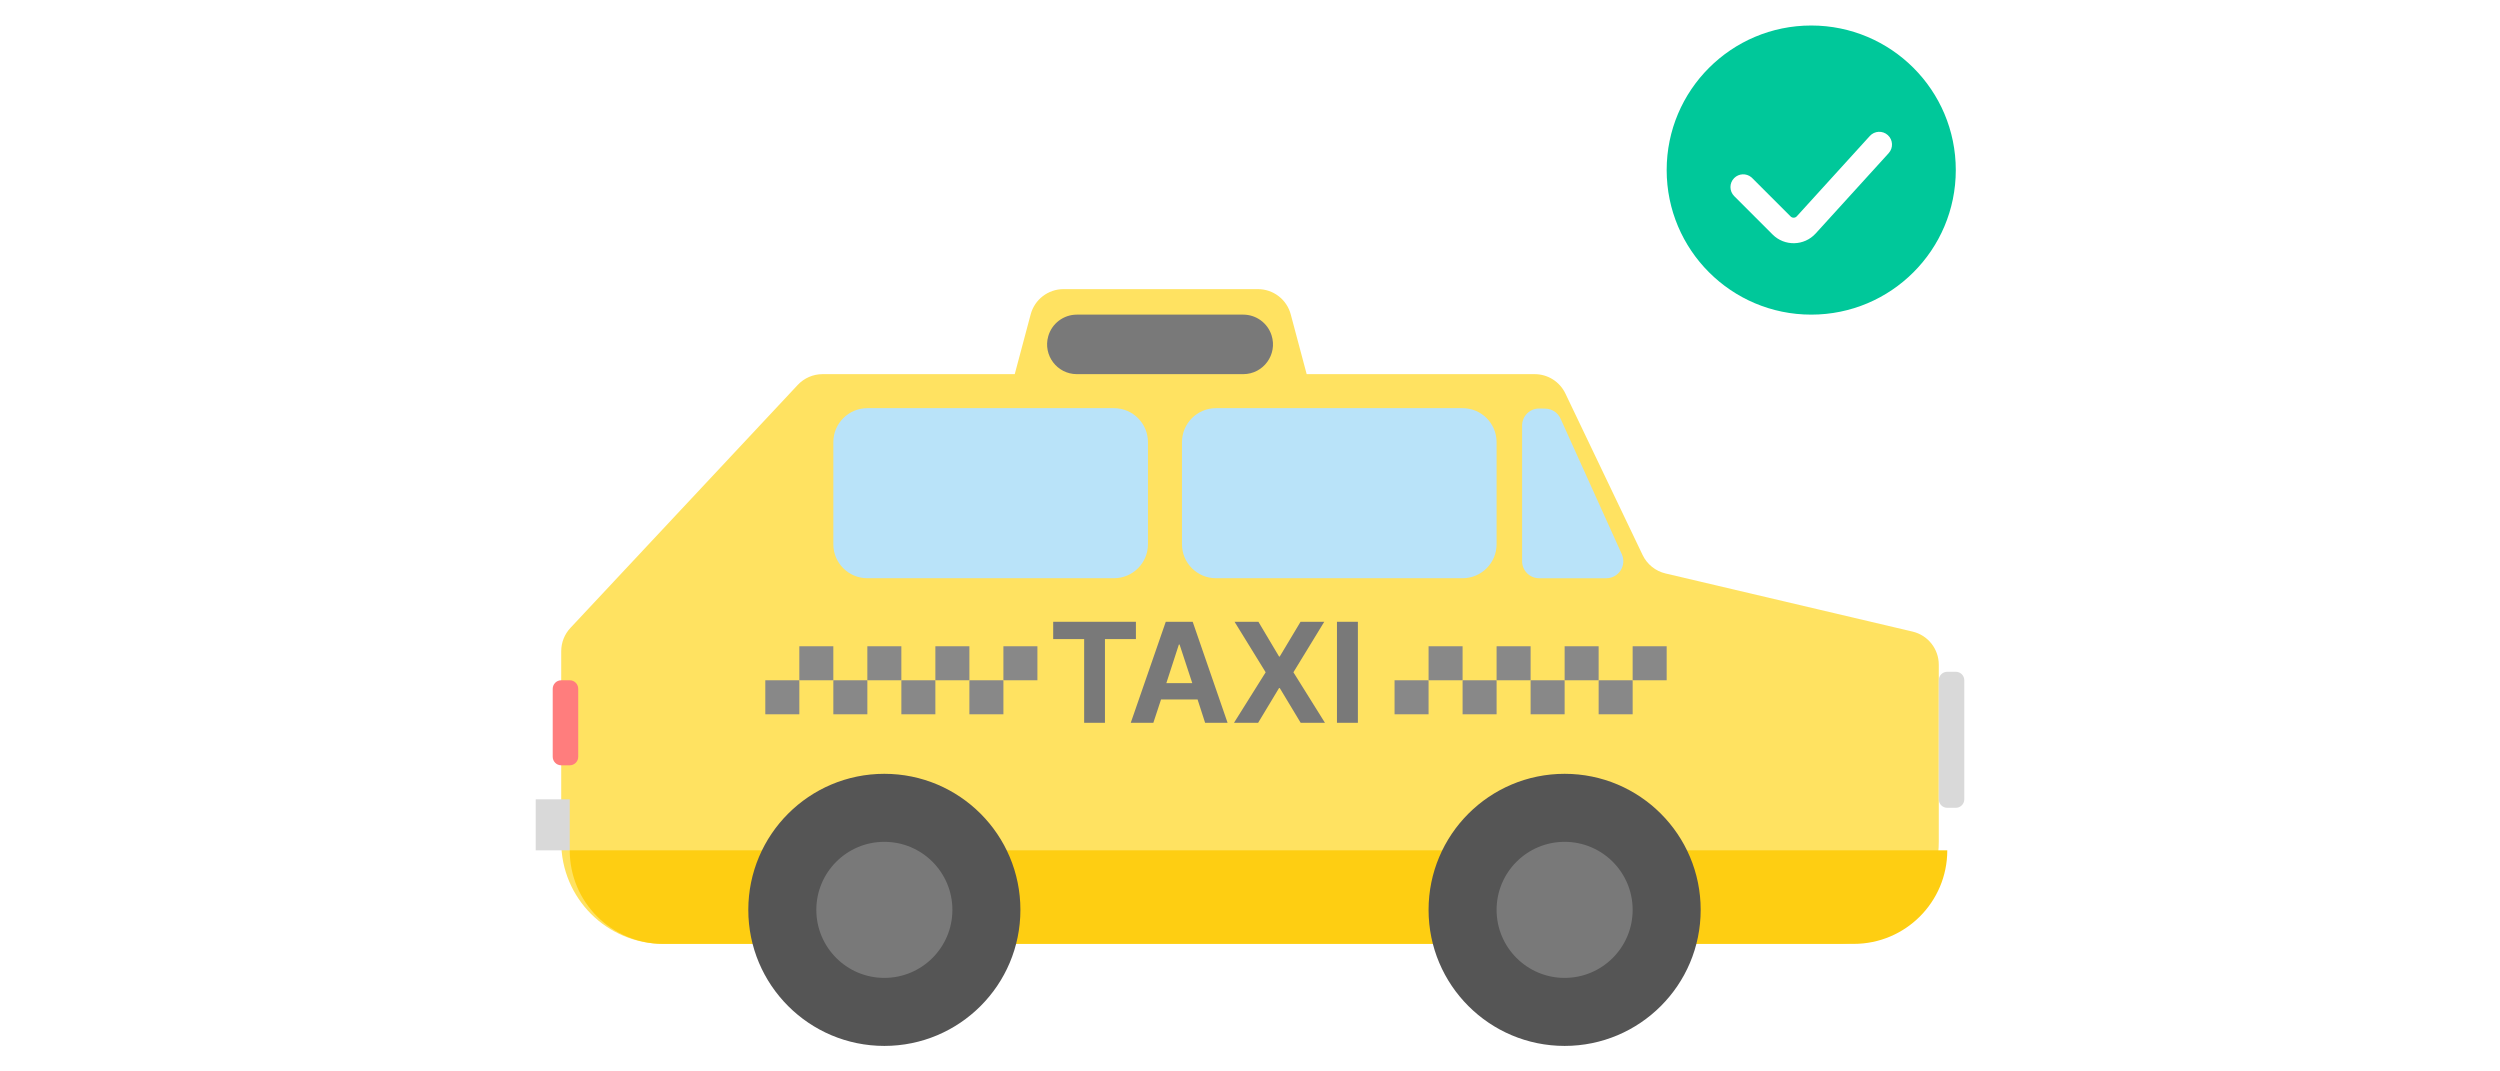 <svg width="196" height="84" viewBox="0 0 196 84" fill="none" xmlns="http://www.w3.org/2000/svg">
<g filter="url(#filter0_g_1099_41395)">
<path d="M153.334 13.333C153.334 19.593 148.26 24.667 142.001 24.667C135.741 24.667 130.667 19.593 130.667 13.333C130.667 7.074 135.741 2 142.001 2C148.26 2 153.334 7.074 153.334 13.333Z" fill="#00C89A"/>
<path d="M146.594 10.661C146.965 10.252 147.598 10.222 148.006 10.593C148.415 10.965 148.445 11.597 148.074 12.006L142.348 18.305C141.451 19.29 139.913 19.327 138.971 18.385L135.96 15.374C135.57 14.983 135.57 14.35 135.96 13.96C136.326 13.594 136.905 13.571 137.298 13.891L137.374 13.96L140.385 16.971C140.52 17.105 140.74 17.1 140.868 16.959L146.594 10.661Z" fill="white"/>
<path d="M64.49 29.333C63.752 29.333 63.047 29.639 62.543 30.178L44.719 49.231C44.257 49.725 44 50.376 44 51.053V66C44 70.418 47.582 74 52 74H144C148.418 74 152 70.418 152 66V52.112C152 50.875 151.149 49.8 149.944 49.516L130.577 44.959C129.791 44.774 129.131 44.243 128.782 43.514L122.725 30.849C122.282 29.923 121.346 29.333 120.319 29.333H64.49Z" fill="#FFE261"/>
<path d="M106.458 48.748V56.667H104.818V48.748H106.458Z" fill="#797979"/>
<path d="M98.659 48.748L100.278 51.471H100.332L101.962 48.748H103.821L101.404 52.707L103.876 56.667H101.973L100.332 53.943H100.278L98.637 56.667H96.745L99.228 52.707L96.789 48.748H98.659Z" fill="#797979"/>
<path d="M90.423 56.667H88.651L91.396 48.748H93.507L96.242 56.667H94.481L93.89 54.84H91.025L90.423 56.667ZM91.44 53.56H93.475L92.479 50.531H92.424L91.44 53.56Z" fill="#797979"/>
<path d="M82.57 50.104V48.748H89.056V50.104H86.628V56.667H84.998V50.104H82.57Z" fill="#797979"/>
<path d="M152.667 66.667H44.667C44.667 70.717 47.95 74 52 74H145.333C149.383 74 152.667 70.717 152.667 66.667Z" fill="#FECE12"/>
<path d="M101.194 24.646C100.883 23.479 99.826 22.667 98.617 22.667H83.382C82.173 22.667 81.116 23.479 80.805 24.646L79.561 29.313C79.109 31.006 80.385 32.667 82.137 32.667H99.862C101.614 32.667 102.89 31.006 102.438 29.313L101.194 24.646Z" fill="#FFE261"/>
<path d="M99.69 26.288C99.381 25.322 98.483 24.667 97.468 24.667H84.426C83.385 24.667 82.469 25.357 82.183 26.359C81.757 27.849 82.876 29.333 84.426 29.333H97.468C99.05 29.333 100.173 27.794 99.69 26.288Z" fill="#797979"/>
<path d="M76 50.667H73.333V53.333H76V50.667Z" fill="#888888"/>
<path d="M125.333 50.667H122.667V53.333H125.333V50.667Z" fill="#888888"/>
<path d="M73.333 53.333H70.667V56H73.333V53.333Z" fill="#888888"/>
<path d="M122.667 53.333H120V56H122.667V53.333Z" fill="#888888"/>
<path d="M70.667 50.667H68V53.333H70.667V50.667Z" fill="#888888"/>
<path d="M120 50.667H117.333V53.333H120V50.667Z" fill="#888888"/>
<path d="M68 53.333H65.333V56H68V53.333Z" fill="#888888"/>
<path d="M117.333 53.333H114.667V56H117.333V53.333Z" fill="#888888"/>
<path d="M81.333 50.667H78.667V53.333H81.333V50.667Z" fill="#888888"/>
<path d="M130.667 50.667H128V53.333H130.667V50.667Z" fill="#888888"/>
<path d="M65.333 50.667H62.667V53.333H65.333V50.667Z" fill="#888888"/>
<path d="M114.667 50.667H112V53.333H114.667V50.667Z" fill="#888888"/>
<path d="M78.667 53.333H76V56H78.667V53.333Z" fill="#888888"/>
<path d="M128 53.333H125.333V56H128V53.333Z" fill="#888888"/>
<path d="M62.667 53.333H60V56H62.667V53.333Z" fill="#888888"/>
<path d="M112 53.333H109.333V56H112V53.333Z" fill="#888888"/>
<path d="M112 71.333C112 77.224 116.776 82 122.667 82C128.558 82 133.333 77.224 133.333 71.333C133.333 65.442 128.558 60.667 122.667 60.667C116.776 60.667 112 65.442 112 71.333Z" fill="#555555"/>
<path d="M58.667 71.333C58.667 77.224 63.442 82 69.333 82C75.224 82 80 77.224 80 71.333C80 65.442 75.224 60.667 69.333 60.667C63.442 60.667 58.667 65.442 58.667 71.333Z" fill="#555555"/>
<path d="M117.333 71.333C117.333 74.279 119.721 76.667 122.667 76.667C125.612 76.667 128 74.279 128 71.333C128 68.388 125.612 66 122.667 66C119.721 66 117.333 68.388 117.333 71.333Z" fill="#797979"/>
<path d="M64 71.333C64 74.279 66.388 76.667 69.333 76.667C72.279 76.667 74.667 74.279 74.667 71.333C74.667 68.388 72.279 66 69.333 66C66.388 66 64 68.388 64 71.333Z" fill="#797979"/>
<path d="M154 53.333C154 52.965 153.702 52.667 153.333 52.667H152.667C152.298 52.667 152 52.965 152 53.333V62.667C152 63.035 152.298 63.333 152.667 63.333H153.333C153.702 63.333 154 63.035 154 62.667V53.333Z" fill="#D9D9D9"/>
<path d="M45.333 54C45.333 53.632 45.035 53.333 44.667 53.333H44C43.632 53.333 43.333 53.632 43.333 54V59.333C43.333 59.702 43.632 60 44 60H44.667C45.035 60 45.333 59.702 45.333 59.333V54Z" fill="#FF7D7D"/>
<path d="M44.667 62.667H42V66.667H44.667V62.667Z" fill="#D9D9D9"/>
<path d="M65.333 34.667C65.333 33.194 66.527 32 68 32H87.333C88.806 32 90 33.194 90 34.667V42.667C90 44.139 88.806 45.333 87.333 45.333H68C66.527 45.333 65.333 44.139 65.333 42.667V34.667Z" fill="#B9E3F9"/>
<path d="M92.667 34.667C92.667 33.194 93.861 32 95.333 32H114.667C116.139 32 117.333 33.194 117.333 34.667V42.667C117.333 44.139 116.139 45.333 114.667 45.333H95.333C93.861 45.333 92.667 44.139 92.667 42.667V34.667Z" fill="#B9E3F9"/>
<path d="M119.333 44V33.359C119.333 32.613 119.946 32.012 120.692 32.026L121.157 32.035C121.672 32.045 122.135 32.35 122.347 32.819L127.15 43.451C127.548 44.334 126.903 45.334 125.935 45.334H120.667C119.93 45.334 119.333 44.736 119.333 44Z" fill="#B9E3F9"/>
</g>
<defs>
<filter id="filter0_g_1099_41395" x="40.667" y="0.667" width="114.667" height="82.667" filterUnits="userSpaceOnUse" color-interpolation-filters="sRGB">
<feFlood flood-opacity="0" result="BackgroundImageFix"/>
<feBlend mode="normal" in="SourceGraphic" in2="BackgroundImageFix" result="shape"/>
<feTurbulence type="fractalNoise" baseFrequency="3 3" numOctaves="3" seed="7502" />
<feDisplacementMap in="shape" scale="2.667" xChannelSelector="R" yChannelSelector="G" result="displacedImage" width="100%" height="100%" />
<feMerge result="effect1_texture_1099_41395">
<feMergeNode in="displacedImage"/>
</feMerge>
</filter>
</defs>
</svg>
